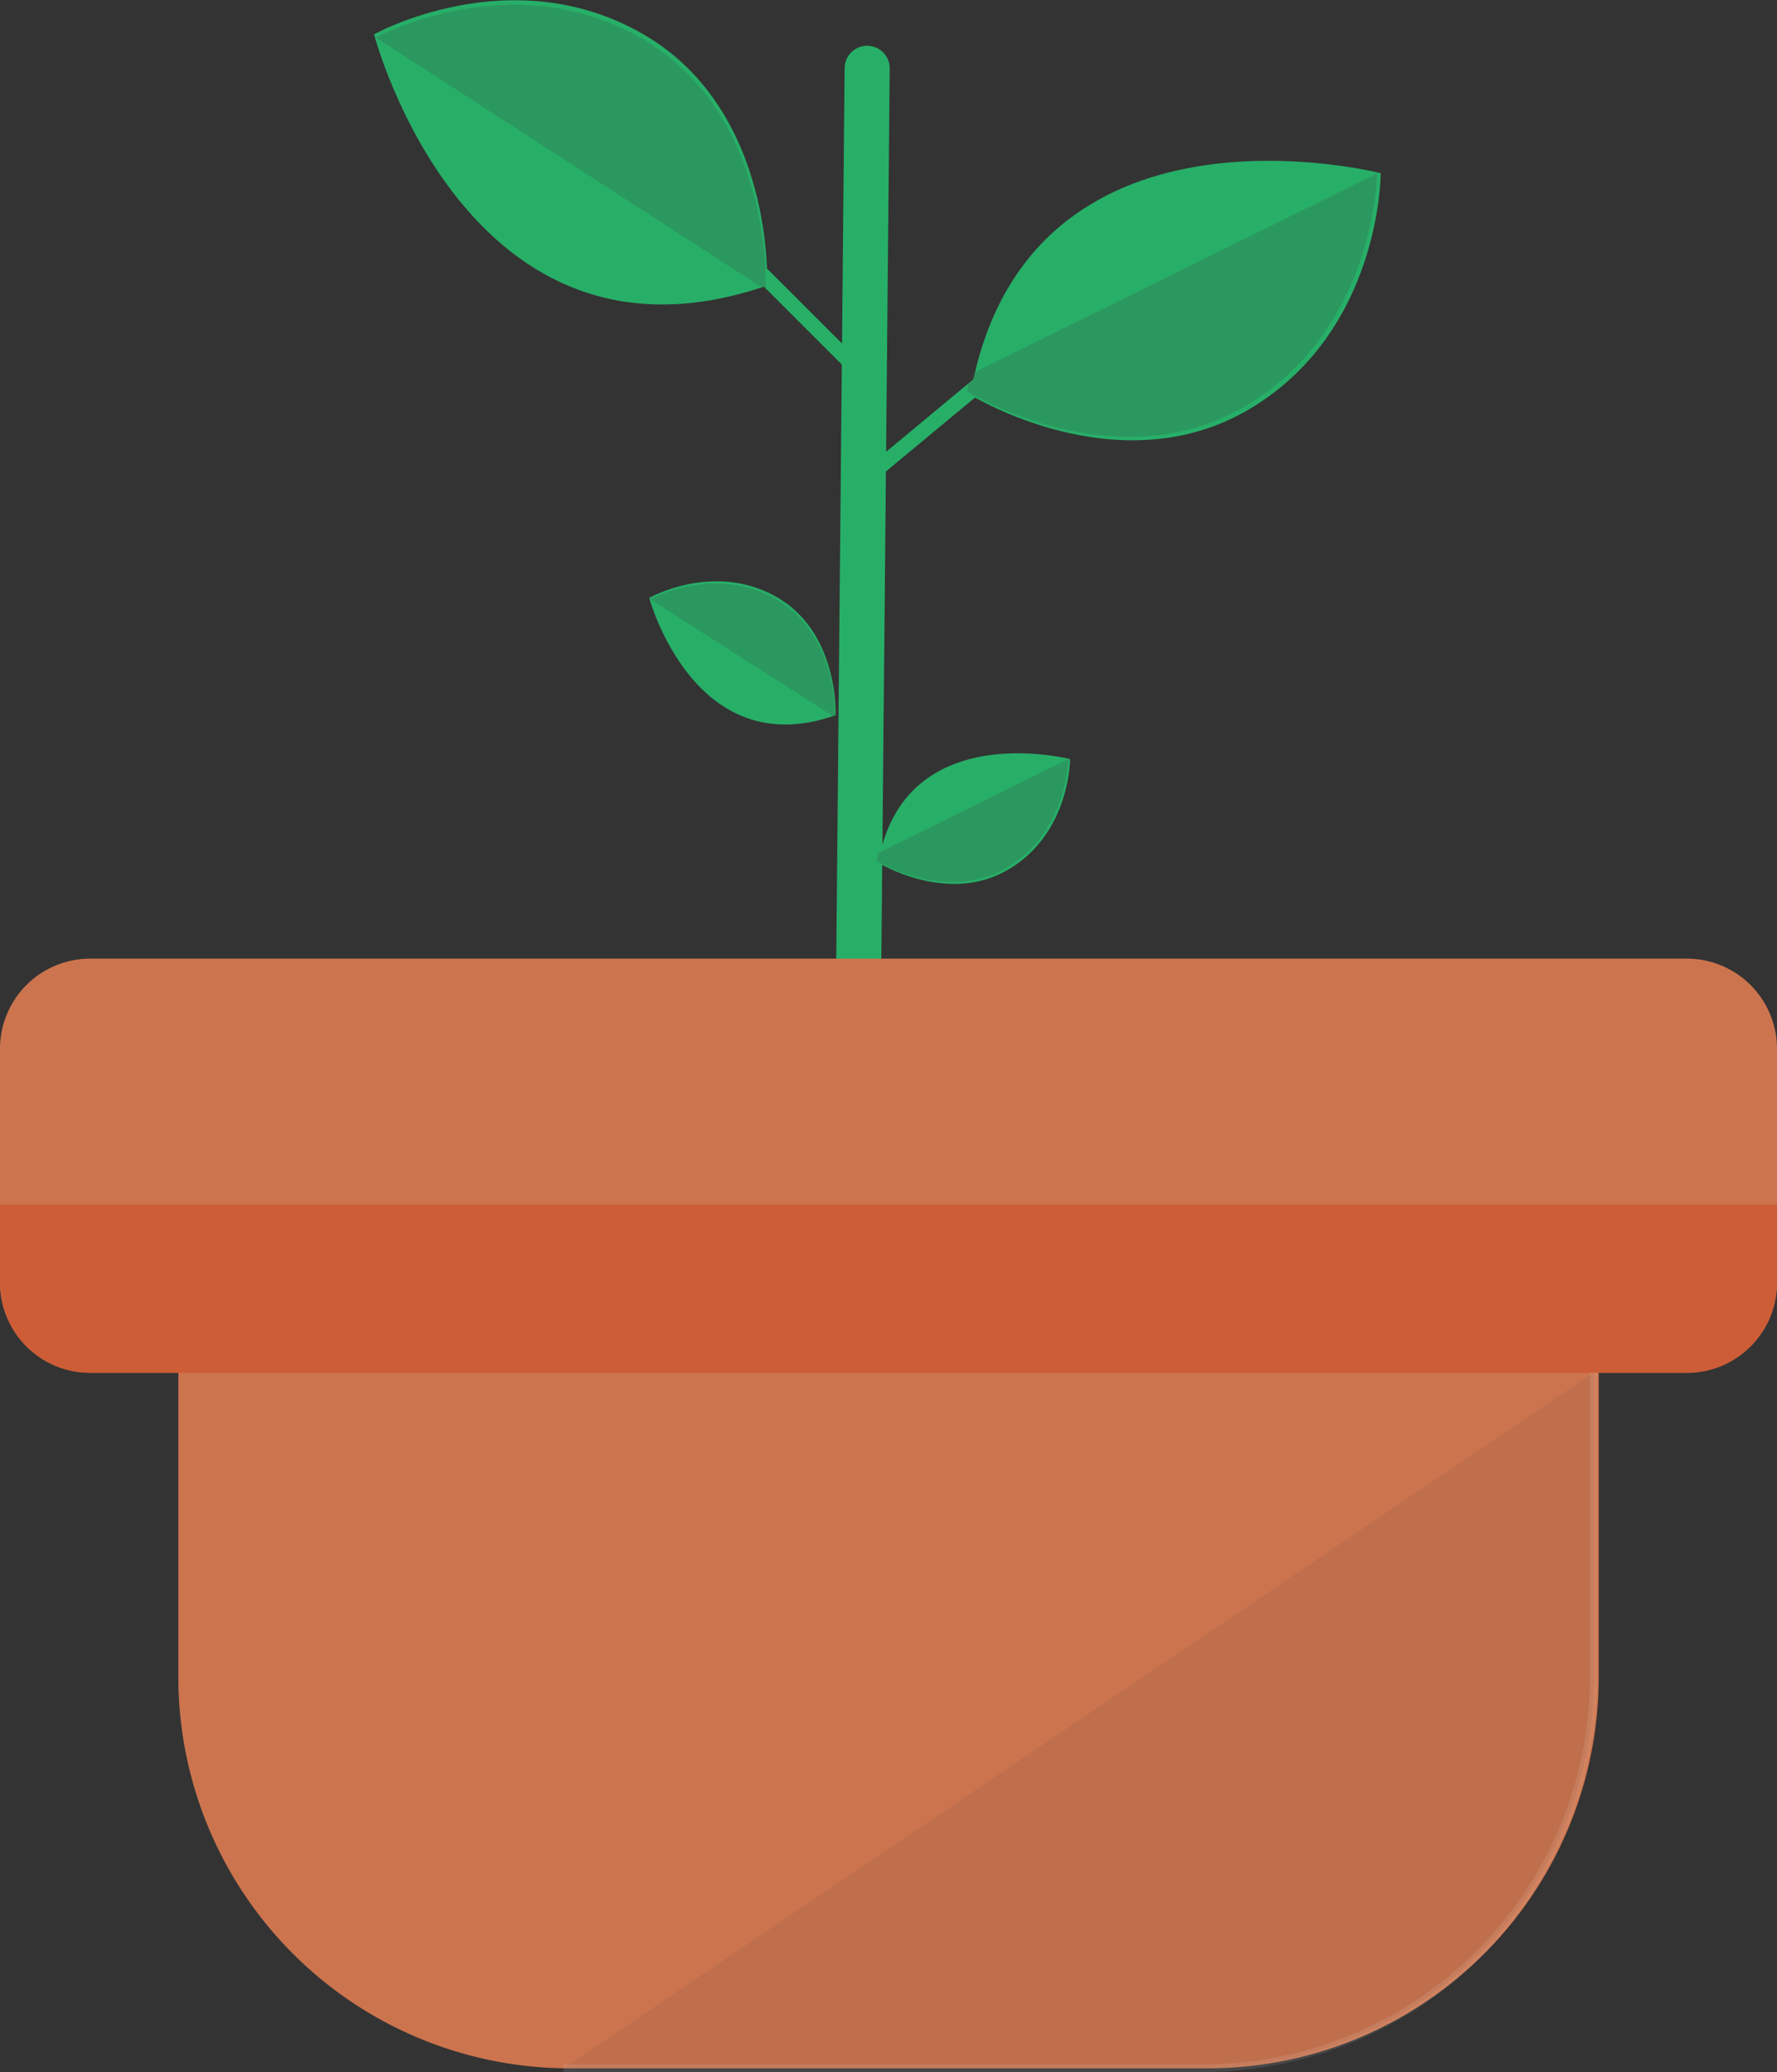<svg id="Layer_1" data-name="Layer 1" xmlns="http://www.w3.org/2000/svg" viewBox="0 0 236.44 275.69"><rect x="0" y="0" width="236.44" height="275.69" fill="#333333" stroke="none"/><defs><style>.cls-1,.cls-2{fill:none;stroke:#27af68;stroke-linecap:round;}.cls-1,.cls-2,.cls-7{stroke-miterlimit:10;}.cls-1{stroke-width:6px;}.cls-2{stroke-width:2px;}.cls-3{fill:#27af68;}.cls-4{fill:#3c4c43;opacity:0.22;}.cls-5{fill:#cc744e;}.cls-6{fill:#cc5d36;}.cls-7{fill:#4f423f;stroke:#fff;opacity:0.1;}</style></defs><title>plant-stage-3</title><line class="cls-1" x1="114.24" y1="130.55" x2="115.38" y2="9.09"/><line class="cls-2" x1="114.59" y1="49.67" x2="95.88" y2="30.97"/><path class="cls-3" d="M102.06,38s1.15-23.23-16.44-33.43-35.85,0-35.85,0S62.08,51.76,102.06,38Z"/><path class="cls-4" d="M101.89,38.59S103,15.36,85.45,5.16C69.38-4.16,52.77,3.55,50,5Z"/><path class="cls-3" d="M111.19,95.16s.47-11-7.88-15.74-16.93.13-16.93.13,6,22.27,24.81,15.61Z"/><path class="cls-4" d="M111.11,95.46s.47-11-7.88-15.74c-7.62-4.35-15.44-.65-16.74,0Z"/><line class="cls-2" x1="115.06" y1="63.77" x2="135.42" y2="46.87"/><path class="cls-3" d="M183.71,23.05s-47.24-12.17-54.6,29.48c0,0,19.75,12.28,37.21,1.86S183.71,23.05,183.71,23.05Z"/><path class="cls-4" d="M129.11,49.8c-.17.74-.33,1.5-.46,2.28,0,0,19.75,12.28,37.21,1.86,15.95-9.52,17.27-27.79,17.38-30.88"/><path class="cls-3" d="M142.38,101s-22.08-5.68-25.52,13.78c0,0,9.23,5.74,17.39.87S142.38,101,142.38,101Z"/><path class="cls-4" d="M116.86,113.48c-.08.35-.15.7-.21,1.07,0,0,9.22,5.73,17.38.87,7.45-4.45,8.07-13,8.13-14.43"/><path class="cls-5" d="M236.44,139.55v31.09a12,12,0,0,1-12,12H212.72v40.65a52.06,52.06,0,0,1-51.91,51.91H75.64a52.06,52.06,0,0,1-51.91-51.91V182.64H12a12,12,0,0,1-12-12V139.55a12,12,0,0,1,12-12H224.44A12,12,0,0,1,236.44,139.55Z"/><path class="cls-6" d="M236.44,160.27v10.4a12,12,0,0,1-12,12H12a12,12,0,0,1-12-12v-10.4"/><path class="cls-7" d="M212.05,182.63v40.65a52.06,52.06,0,0,1-51.91,51.91H75"/></svg>